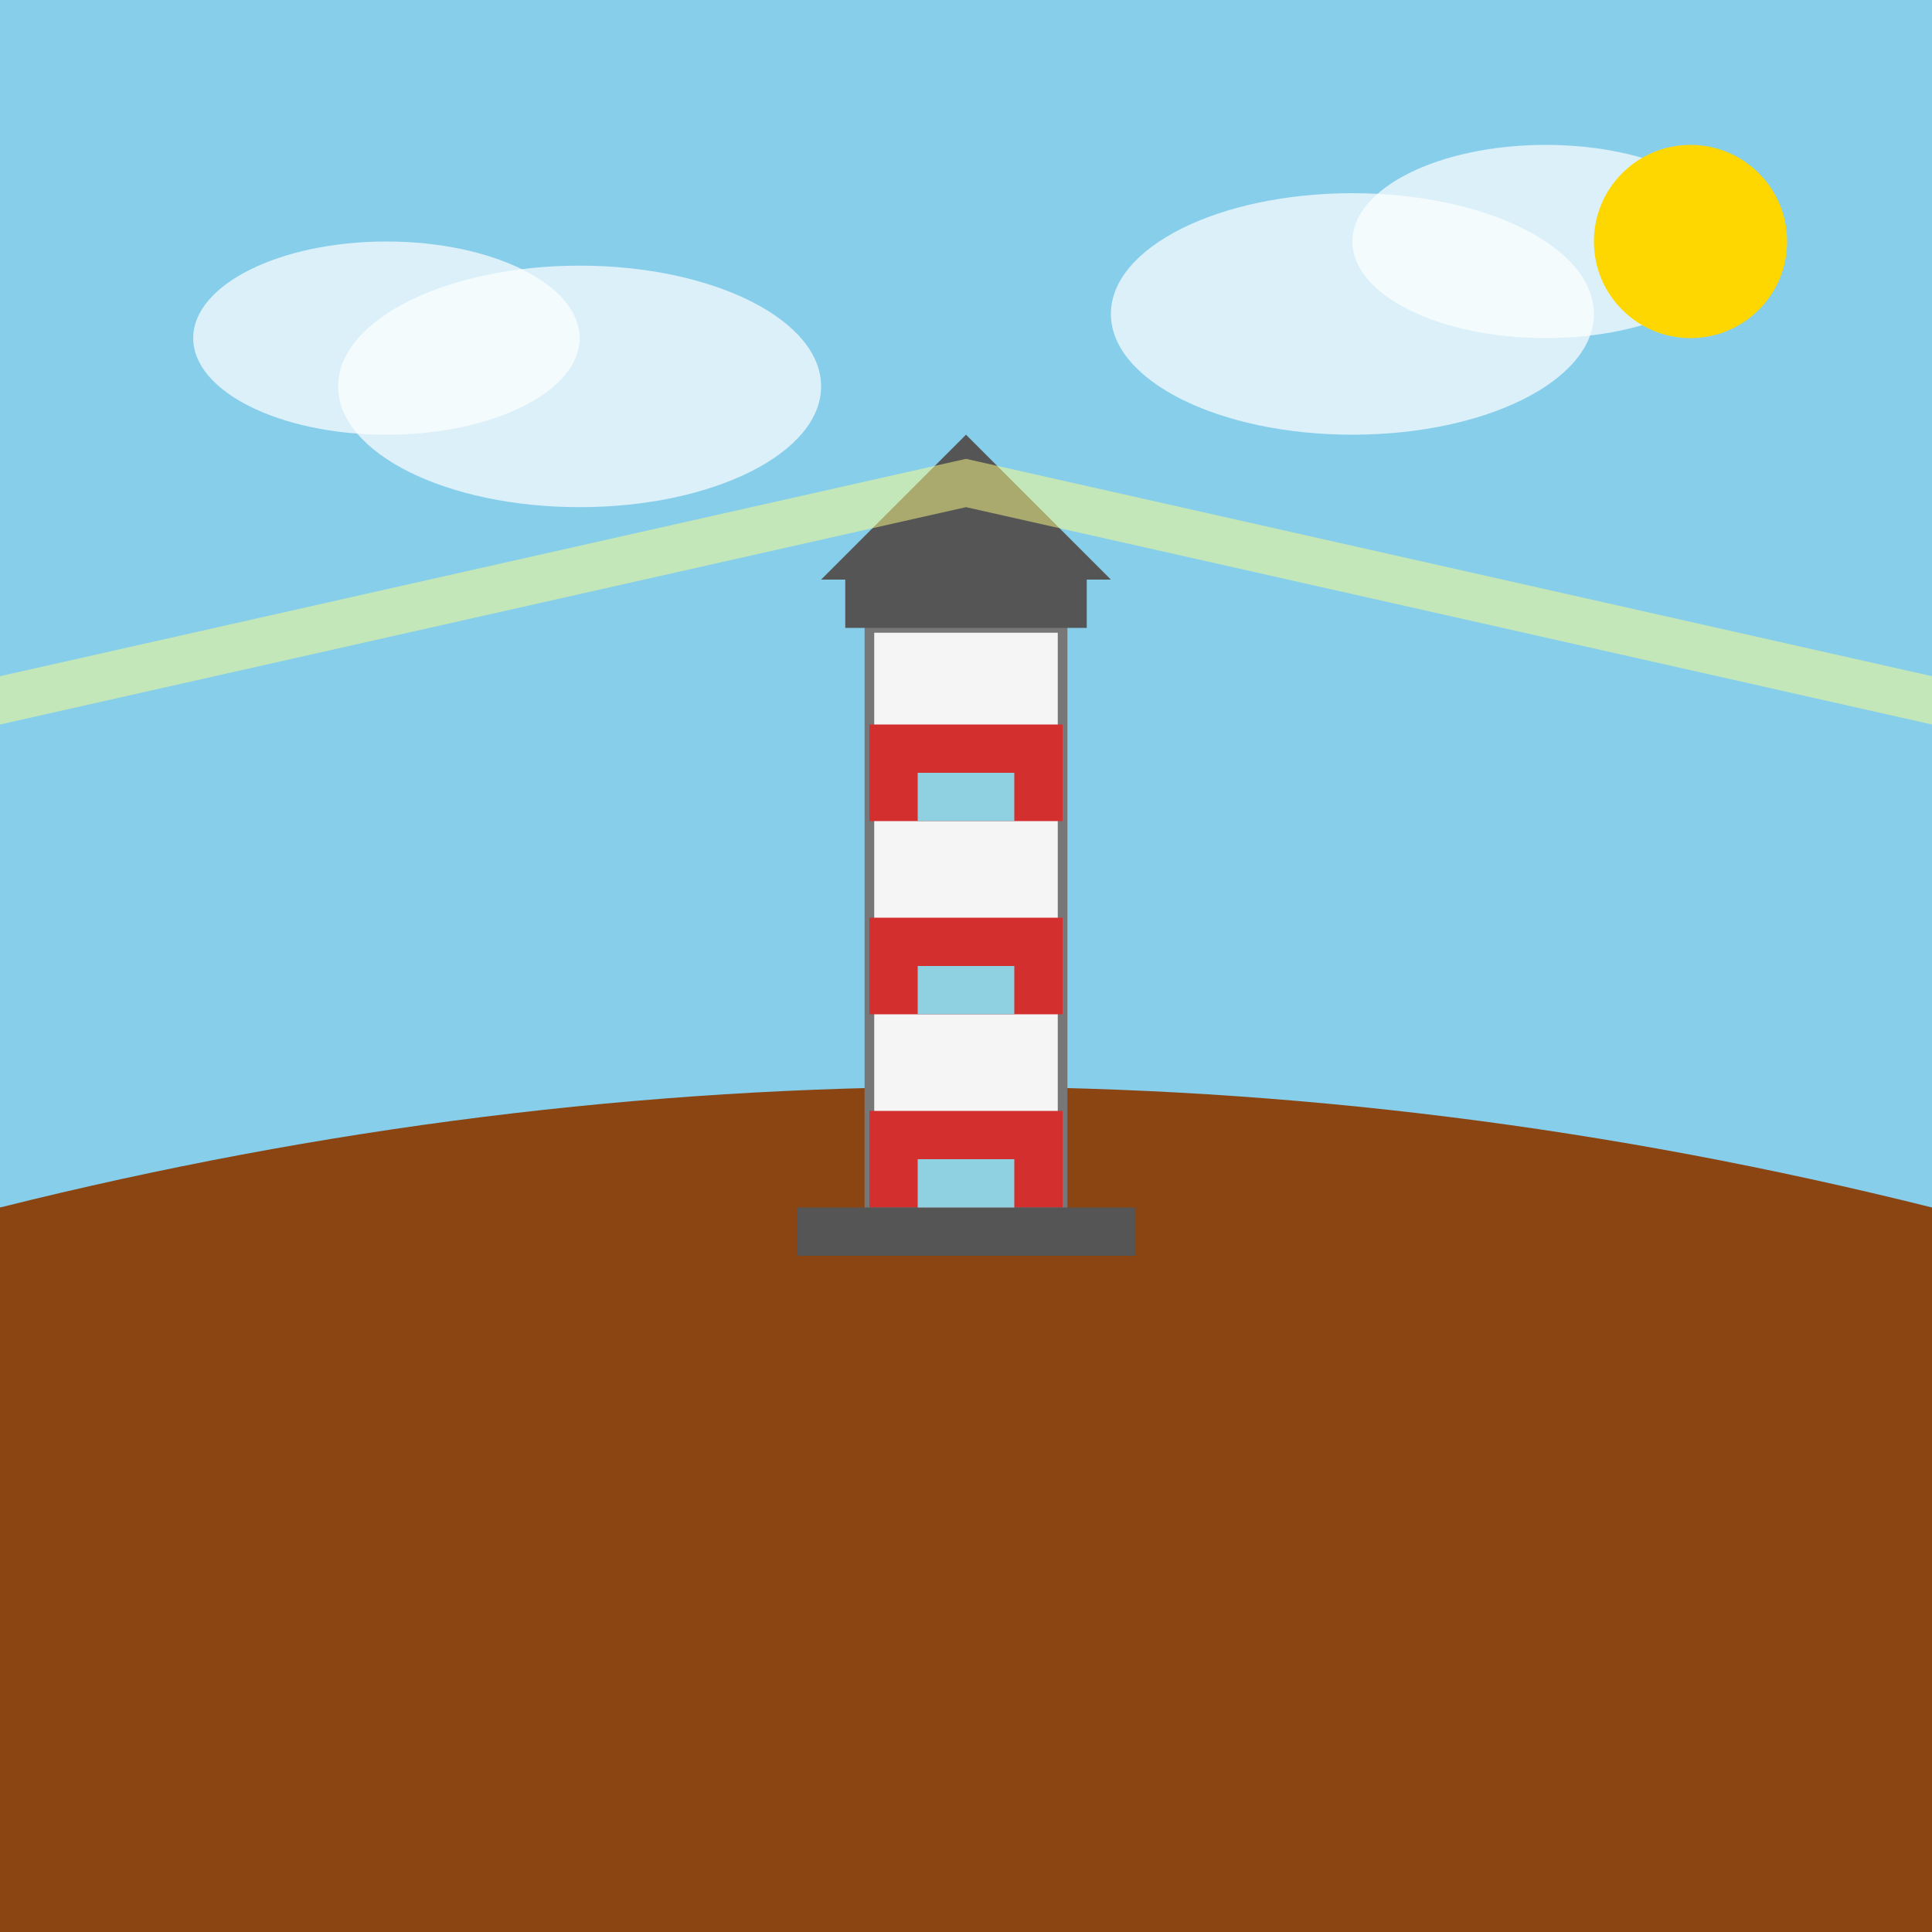 <svg width="400" height="400" viewBox="0 0 400 400" xmlns="http://www.w3.org/2000/svg">
  <!-- Sky background -->
  <rect width="400" height="400" fill="#87CEEB"/>
  
  <!-- Ocean -->
  <rect y="250" width="400" height="150" fill="#1E90FF"/>
  
  <!-- Waves -->
  <path d="M0,260 Q25,245 50,260 T100,260 T150,260 T200,260 T250,260 T300,260 T350,260 T400,260 V400 H0 Z" fill="#4682B4"/>
  <path d="M0,280 Q25,265 50,280 T100,280 T150,280 T200,280 T250,280 T300,280 T350,280 T400,280 V400 H0 Z" fill="#4169E1"/>

  <!-- Land -->
  <path d="M0,250 Q200,200 400,250 V400 H0 Z" fill="#8B4513"/>

  <!-- Lighthouse tower -->
  <rect x="180" y="130" width="40" height="120" fill="#F5F5F5" stroke="#777" stroke-width="2"/>
  
  <!-- Lighthouse stripes -->
  <rect x="180" y="150" width="40" height="20" fill="#D32F2F"/>
  <rect x="180" y="190" width="40" height="20" fill="#D32F2F"/>
  <rect x="180" y="230" width="40" height="20" fill="#D32F2F"/>

  <!-- Lighthouse base -->
  <rect x="165" y="250" width="70" height="10" fill="#555"/>

  <!-- Lighthouse top -->
  <rect x="175" y="120" width="50" height="10" fill="#555"/>
  <polygon points="170,120 200,90 230,120" fill="#555"/>

  <!-- Lighthouse light rays -->
  <polygon points="200,95 400,140 400,150 200,105" fill="#FFFF88" opacity="0.5"/>
  <polygon points="200,95 0,140 0,150 200,105" fill="#FFFF88" opacity="0.5"/>
  
  <!-- Windows -->
  <rect x="190" y="160" width="20" height="10" fill="#8FD1E1"/>
  <rect x="190" y="200" width="20" height="10" fill="#8FD1E1"/>
  <rect x="190" y="240" width="20" height="10" fill="#8FD1E1"/>
  
  <!-- Clouds -->
  <ellipse cx="80" cy="70" rx="40" ry="20" fill="#fff" opacity="0.7"/>
  <ellipse cx="120" cy="80" rx="50" ry="25" fill="#fff" opacity="0.7"/>
  <ellipse cx="320" cy="50" rx="40" ry="20" fill="#fff" opacity="0.7"/>
  <ellipse cx="280" cy="65" rx="50" ry="25" fill="#fff" opacity="0.7"/>
  
  <!-- Sun -->
  <circle cx="350" cy="50" r="20" fill="#FFD700"/>
</svg>